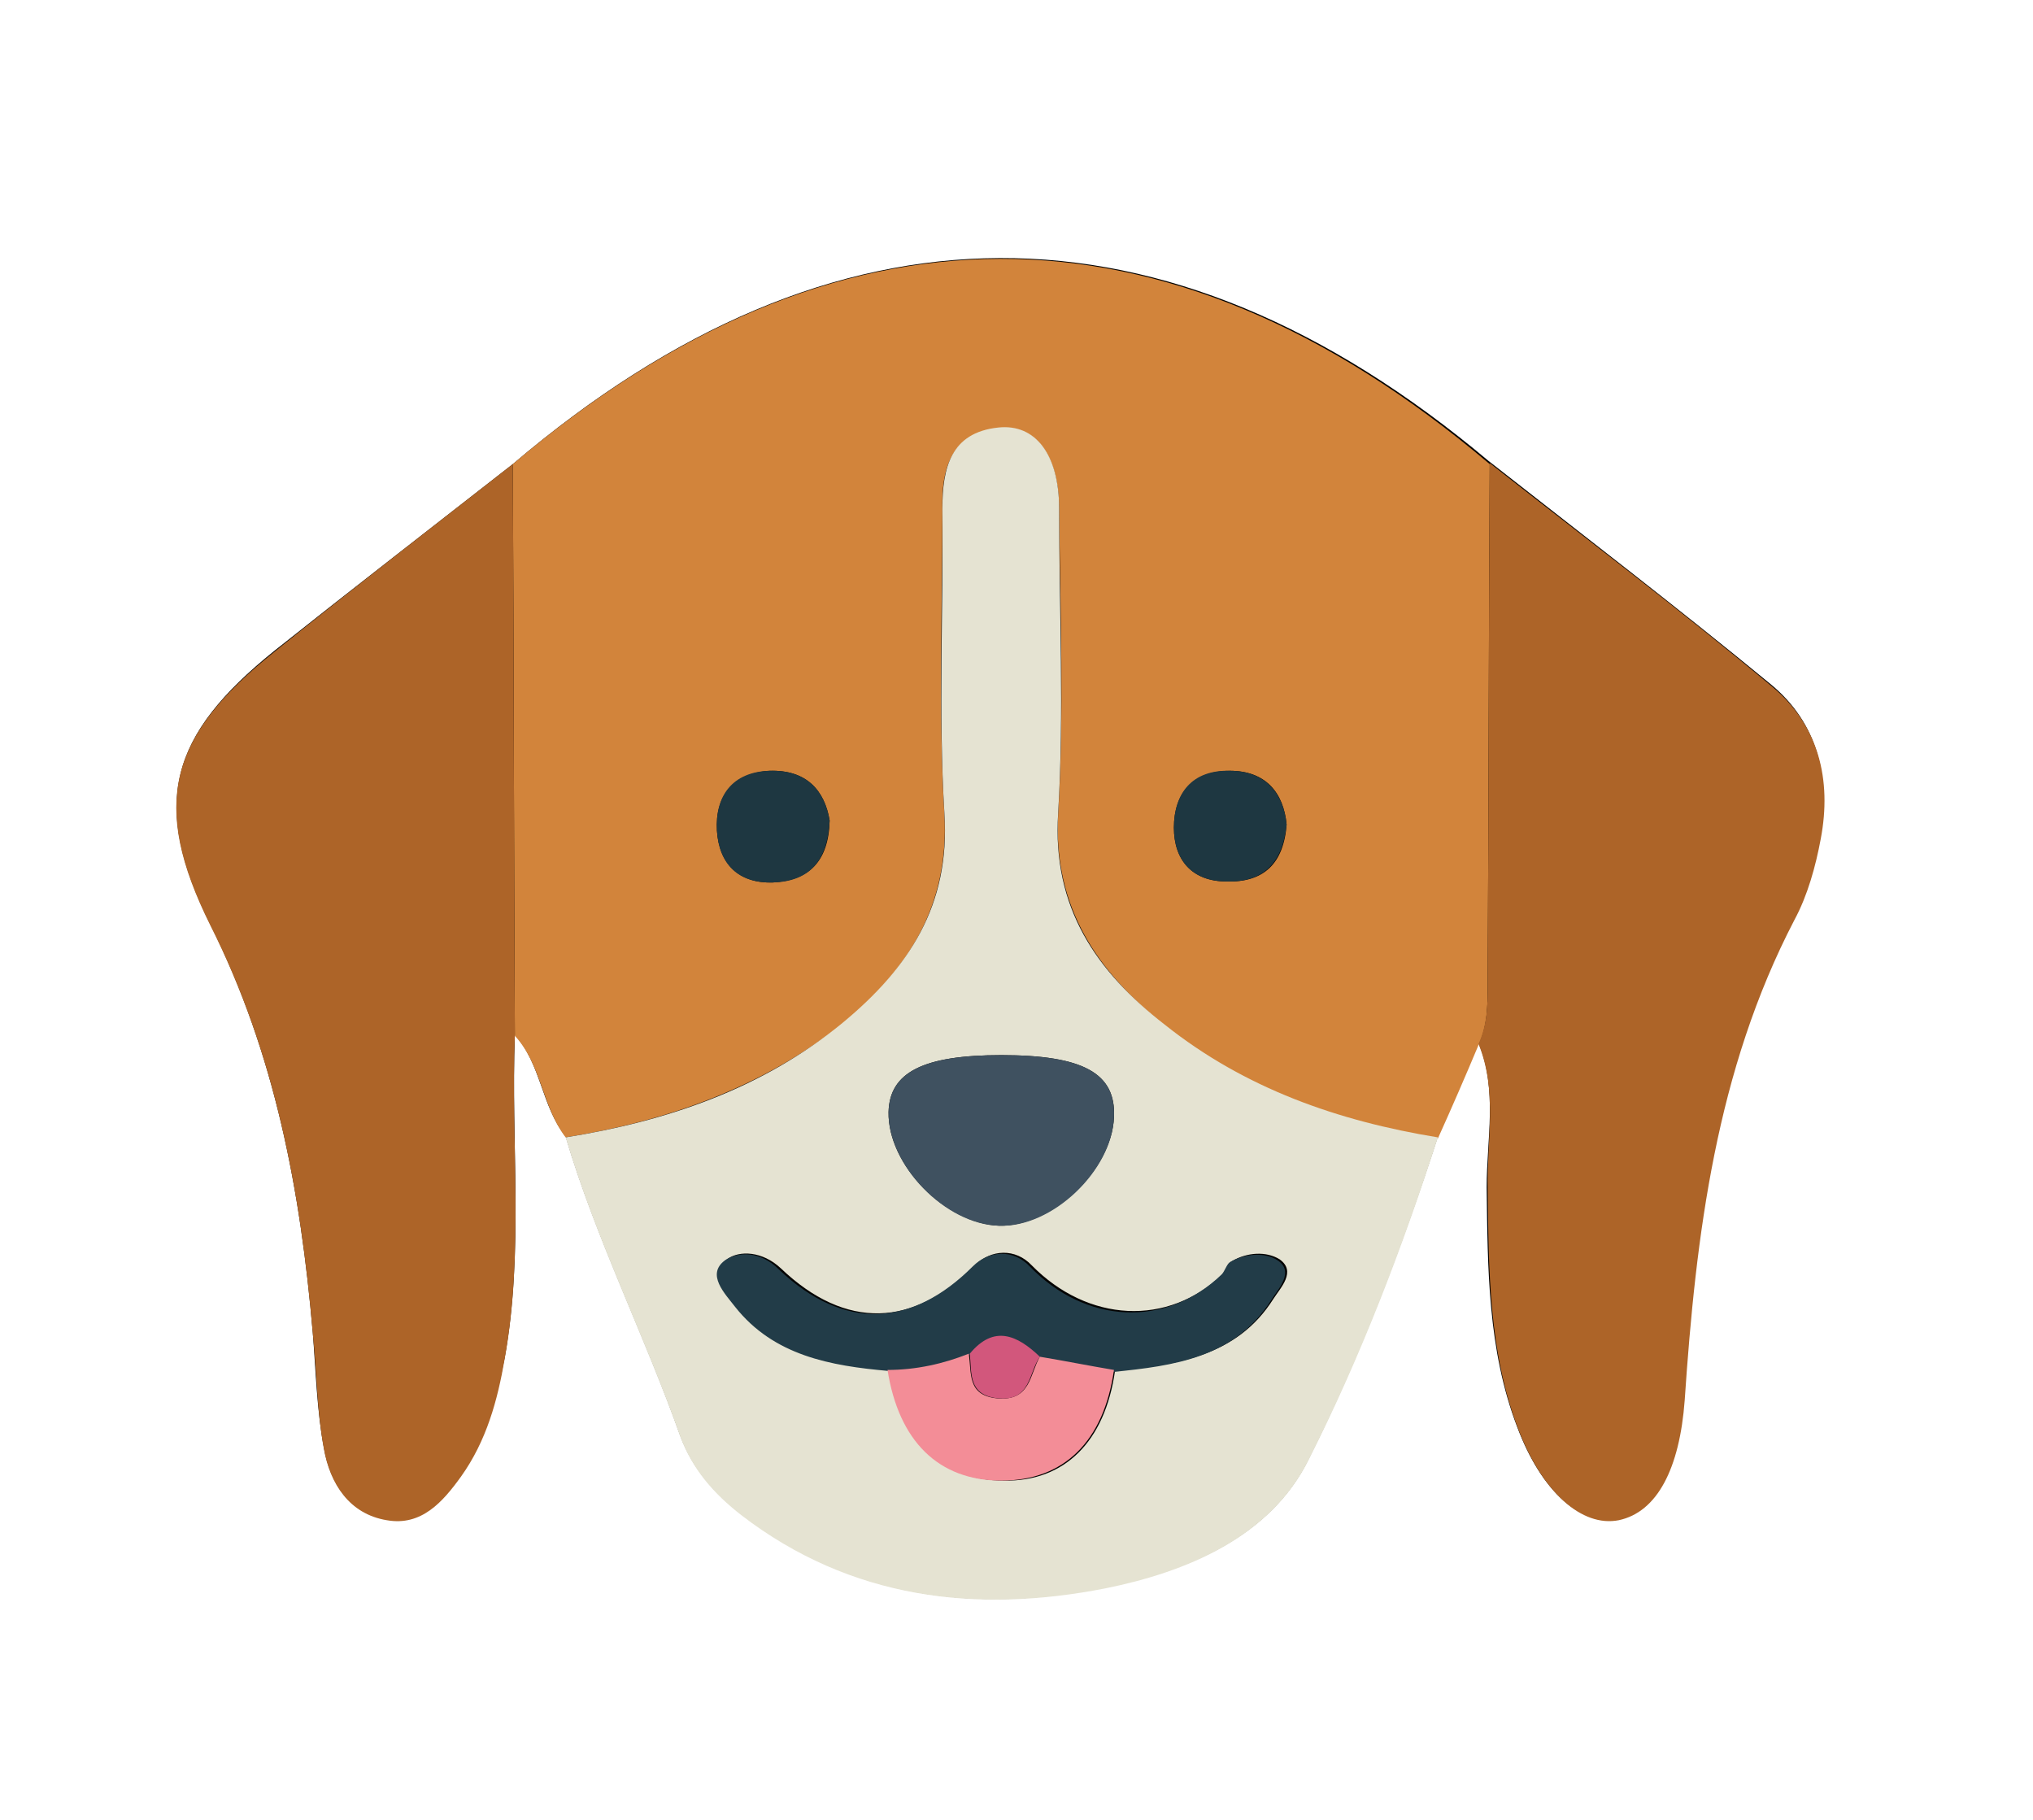<?xml version="1.0" encoding="utf-8"?>
<!-- Generator: Adobe Illustrator 26.5.0, SVG Export Plug-In . SVG Version: 6.00 Build 0)  -->
<svg version="1.1" id="Layer_1" xmlns="http://www.w3.org/2000/svg" xmlns:xlink="http://www.w3.org/1999/xlink" x="0px" y="0px"
	 viewBox="0 0 200.2 179.2" style="enable-background:new 0 0 200.2 179.2;" xml:space="preserve">
<style type="text/css">
	.st0{fill:#040302;}
	.st1{fill:#D2843B;}
	.st2{fill:#E5E3D2;}
	.st3{fill:#AD6428;}
	.st4{fill:#1E3741;}
	.st5{fill:#223C48;}
	.st6{fill:#3F5160;}
	.st7{fill:#F38D97;}
	.st8{fill:#D2577C;}
</style>
<g>
	<path class="st0" d="M50.5,45.7C42.7,51.8,34.8,57.9,27,64.1c-10.3,8.3-12.2,15-6.3,26.9c6.4,12.8,8.9,26.3,10.1,40.2
		c0.3,3.8,0.4,7.7,1.1,11.4c0.6,3.4,2.5,6.4,6.2,7c3.4,0.6,5.5-1.8,7.3-4.3c2.4-3.5,3.5-7.5,4.3-11.6c1.9-10.6,0.6-21.2,1-31.8
		c2.6,2.9,2.6,7,5,10c3,10.1,7.8,19.6,11.3,29.5c1.2,3.2,3.3,5.6,6,7.7c10.8,8.3,23.2,9.8,35.9,7.2c7.9-1.6,16.2-4.9,20-12.7
		c5.1-10.2,9.2-20.9,12.7-31.7c1.3-3.1,2.6-6.1,4-9.2c1.9,4.6,0.8,9.5,0.8,14.2c0.1,8,0.1,16,3,23.6c2.4,6.4,6.3,9.8,9.9,9
		c3.7-0.8,6-5.1,6.5-11.8c1.1-16.3,3.1-32.4,10.8-47.3c1.3-2.5,2.1-5.3,2.6-8c1.1-5.8-0.2-11.2-4.8-15c-9.1-7.5-18.5-14.7-27.8-22
		C114.7,18.6,82.1,18.8,50.5,45.7z"/>
	<path class="st1" d="M55.7,112c-2.3-3-2.4-7.2-5-10c-0.1-18.8-0.1-37.5-0.2-56.3c31.6-26.8,64.2-27.1,96.2,0
		c-0.1,16.8-0.1,33.6-0.2,50.4c0,2.3,0.1,4.7-0.9,6.8c-1.3,3.1-2.6,6.1-4,9.2c-9.8-1.6-19.1-4.8-26.9-11.1
		c-6.6-5.3-11-11.6-10.5-20.8c0.6-10,0.2-20,0.1-30c0-5.3-2.3-8.5-6-8c-4.7,0.5-5.6,4-5.5,8c0,10-0.4,20,0.2,30
		c0.5,9-3.6,15.3-10,20.6C75,107.1,65.7,110.4,55.7,112z M81.7,80.8c-0.5-3-2.3-5-5.9-4.9c-3.6,0.2-5.4,2.5-5.2,5.9
		c0.2,3.2,2.1,5.2,5.5,5.1C79.7,86.7,81.6,84.8,81.7,80.8z M126.7,81.2c-0.3-3.2-2.1-5.3-5.6-5.3c-3.6,0-5.5,2.2-5.5,5.6
		c0,3.2,1.8,5.3,5.2,5.3C124.4,86.9,126.4,85.1,126.7,81.2z"/>
	<path class="st2" d="M55.7,112c10-1.6,19.4-4.8,27.3-11.3c6.4-5.3,10.6-11.5,10-20.6c-0.6-10-0.1-20-0.2-30c0-4,0.8-7.5,5.5-8
		c3.7-0.4,6,2.7,6,8c0,10,0.5,20-0.1,30c-0.6,9.3,3.8,15.6,10.5,20.8c7.9,6.3,17.1,9.5,26.9,11.1c-3.5,10.9-7.6,21.6-12.7,31.7
		c-3.8,7.7-12.1,11.1-20,12.7c-12.7,2.5-25.1,1.1-35.9-7.2c-2.7-2.1-4.8-4.5-6-7.7C63.5,131.6,58.7,122.1,55.7,112z M109.8,135
		c6-0.6,12-1.4,15.6-7.1c0.7-1.1,2.3-2.7,0.6-3.9c-1.3-0.8-3.2-0.7-4.7,0.2c-0.4,0.2-0.5,0.9-0.8,1.2c-5.5,5.3-13.4,4.8-18.9-0.8
		c-1.6-1.7-4-1.6-5.6,0c-6,6.1-12.7,6.4-19.1,0.3c-1.8-1.7-4.1-1.8-5.3-0.9c-1.9,1.4,0,3.3,1,4.6c3.8,4.9,9.3,5.9,15.1,6.3
		c1,7.1,5,10.9,11.2,10.9C104.8,145.9,108.8,142,109.8,135z M98.6,103.9c-7.7,0-11,1.7-11.1,5.6c-0.1,5.2,5.6,11,10.9,11.2
		c5.2,0.1,11.1-5.5,11.3-10.7C109.9,105.7,106.7,103.9,98.6,103.9z"/>
	<path class="st3" d="M50.5,45.7c0.1,18.8,0.1,37.5,0.2,56.3c-0.4,10.6,0.9,21.3-1,31.8c-0.7,4.1-1.8,8.1-4.3,11.6
		c-1.8,2.5-3.9,4.9-7.3,4.3c-3.7-0.6-5.6-3.6-6.2-7c-0.7-3.7-0.7-7.6-1.1-11.4c-1.2-14-3.7-27.5-10.1-40.2
		c-5.9-11.9-4.1-18.6,6.3-26.9C34.8,57.9,42.7,51.8,50.5,45.7z"/>
	<path class="st3" d="M145.6,102.8c1-2.2,0.9-4.5,0.9-6.8c0.1-16.8,0.1-33.6,0.2-50.4c9.3,7.3,18.7,14.4,27.8,22
		c4.6,3.8,5.9,9.2,4.8,15c-0.5,2.7-1.3,5.6-2.6,8c-7.7,14.8-9.7,31-10.8,47.3c-0.5,6.7-2.7,11-6.5,11.8c-3.6,0.7-7.5-2.7-9.9-9
		c-2.9-7.6-2.9-15.6-3-23.6C146.4,112.3,147.5,107.5,145.6,102.8z"/>
	<path class="st4" d="M81.7,80.8c-0.2,4-2,6-5.6,6.1c-3.4,0.1-5.3-1.8-5.5-5.1c-0.2-3.4,1.5-5.8,5.2-5.9
		C79.4,75.8,81.2,77.8,81.7,80.8z"/>
	<path class="st4" d="M126.7,81.2c-0.4,3.9-2.4,5.7-5.9,5.6c-3.4,0-5.2-2.1-5.2-5.3c0-3.4,1.8-5.7,5.5-5.6
		C124.6,75.9,126.4,78.1,126.7,81.2z"/>
	<path class="st5" d="M87.5,135c-5.7-0.5-11.3-1.5-15.1-6.3c-1-1.3-2.9-3.2-1-4.6c1.3-0.9,3.5-0.9,5.3,0.9
		c6.4,6.1,13.1,5.7,19.1-0.3c1.6-1.6,4-1.7,5.6,0c5.5,5.7,13.4,6.1,18.9,0.8c0.3-0.3,0.5-1,0.8-1.2c1.5-0.9,3.5-1,4.7-0.2
		c1.7,1.1,0.1,2.8-0.6,3.9c-3.6,5.7-9.6,6.5-15.6,7.1c-2.4-0.4-4.9-0.9-7.3-1.3c-2.2-2.1-4.5-3.2-6.9-0.3
		C92.9,134.3,90.2,135,87.5,135z"/>
	<path class="st6" d="M98.6,103.9c8.1,0,11.3,1.8,11.1,6.1c-0.2,5.3-6.1,10.9-11.3,10.7c-5.3-0.1-11-6-10.9-11.2
		C87.6,105.6,90.9,103.9,98.6,103.9z"/>
	<path class="st7" d="M102.4,133.6c2.4,0.4,4.9,0.9,7.3,1.3c-1,7-4.9,10.9-11.1,10.9c-6.2,0-10.1-3.9-11.2-10.9c2.8,0,5.5-0.6,8-1.6
		c0.3,1.9-0.2,4.1,2.8,4.4C101.5,138,101.4,135.3,102.4,133.6z"/>
	<path class="st8" d="M102.4,133.6c-1.1,1.6-0.9,4.4-4.1,4.1c-3-0.3-2.6-2.5-2.8-4.4C97.9,130.4,100.2,131.5,102.4,133.6z"/>
</g>
</svg>

